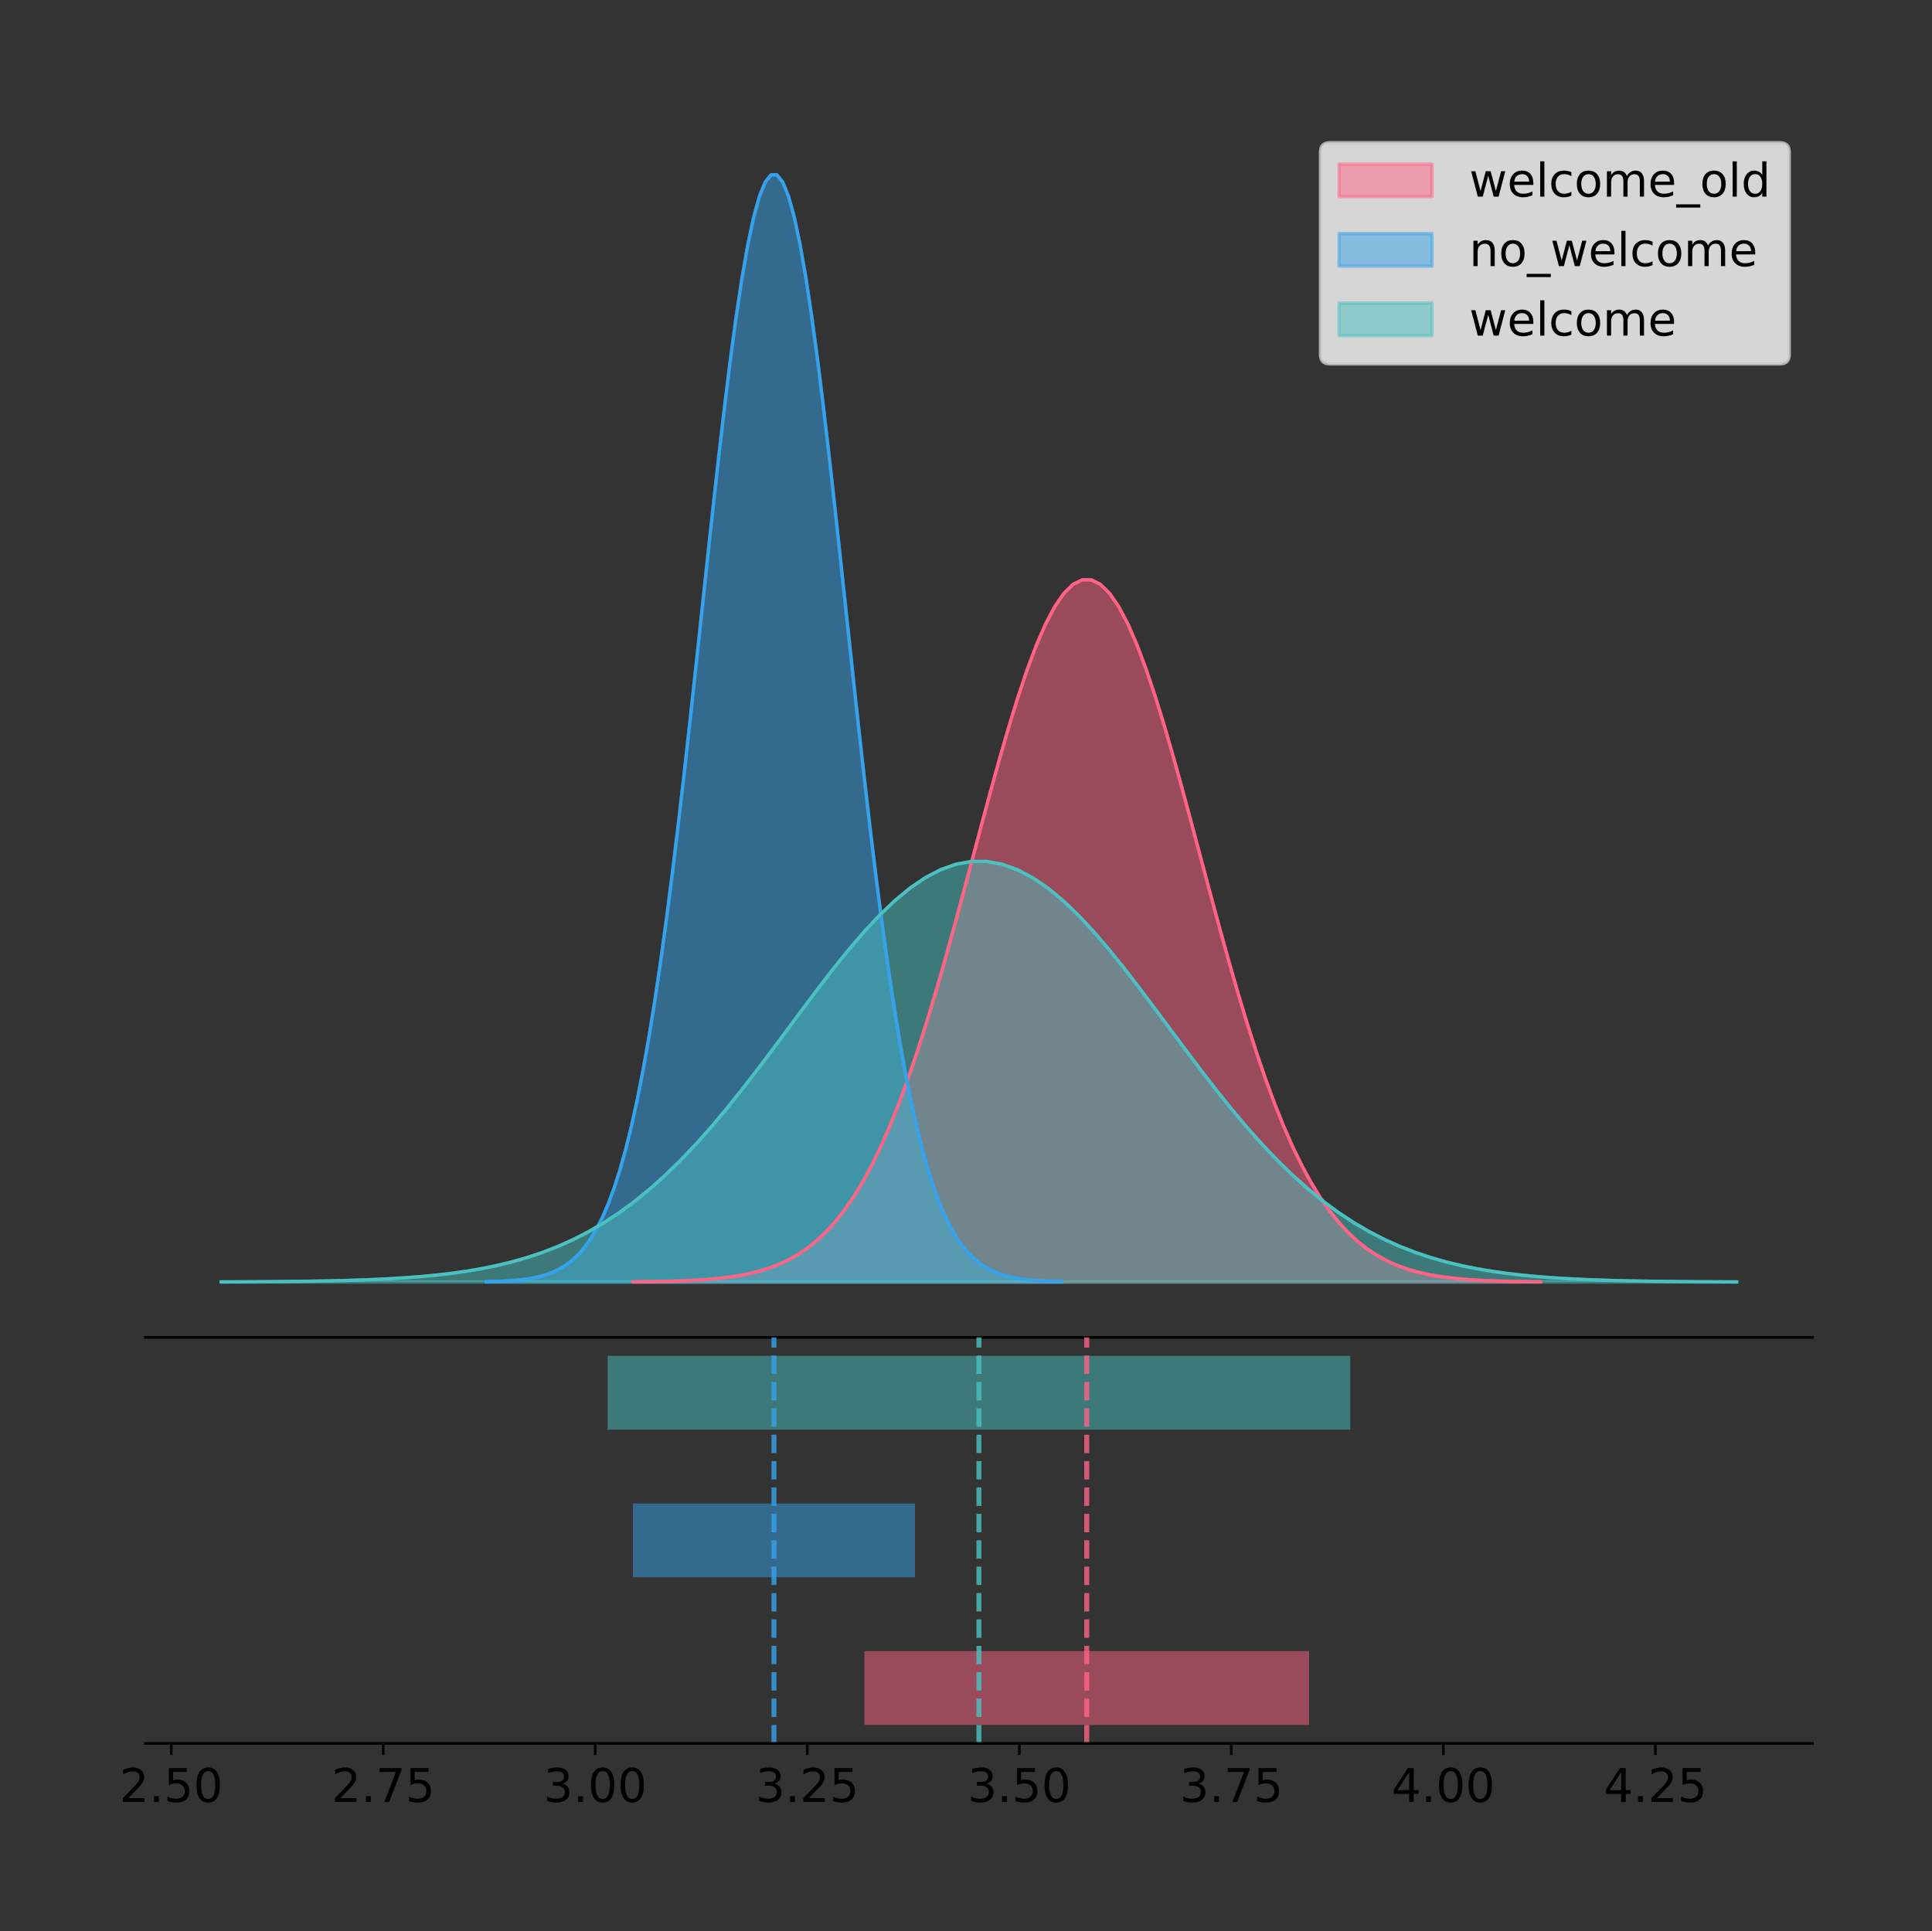 <?xml version="1.0" encoding="utf-8" standalone="no"?>
<!DOCTYPE svg PUBLIC "-//W3C//DTD SVG 1.1//EN"
  "http://www.w3.org/Graphics/SVG/1.1/DTD/svg11.dtd">
<!-- Created with matplotlib (https://matplotlib.org/) -->
<svg height="581.789pt" version="1.1" viewBox="0 0 581.998 581.789" width="581.998pt" xmlns="http://www.w3.org/2000/svg" xmlns:xlink="http://www.w3.org/1999/xlink">
 <rect x="0" y="0" width="581.998" height="581.789" fill="#333333" stroke="none"/>
 <defs>
  <style type="text/css">
*{stroke-linecap:butt;stroke-linejoin:round;}
  </style>
 </defs>
 <g id="figure_1">
  <g id="patch_1">
   <path d="M 0 581.789 
L 581.998 581.789 
L 581.998 0 
L 0 0 
z
" style="fill:none;"/>
  </g>
  <g id="axes_1">
   <g id="patch_2">
    <path d="M 43.798 402.93 
L 545.998 402.93 
L 545.998 36 
L 43.798 36 
z
" style="fill:none;"/>
   </g>
   <g id="PolyCollection_1">
    <defs>
     <path d="M 190.649 -195.538 
L 190.649 -195.609 
L 193.411 -195.636 
L 196.173 -195.672 
L 198.935 -195.72 
L 201.697 -195.784 
L 204.459 -195.868 
L 207.221 -195.977 
L 209.983 -196.12 
L 212.745 -196.303 
L 215.507 -196.538 
L 218.269 -196.836 
L 221.031 -197.213 
L 223.793 -197.685 
L 226.555 -198.271 
L 229.317 -198.996 
L 232.079 -199.884 
L 234.841 -200.964 
L 237.603 -202.269 
L 240.365 -203.833 
L 243.127 -205.694 
L 245.889 -207.892 
L 248.651 -210.468 
L 251.413 -213.463 
L 254.175 -216.919 
L 256.937 -220.875 
L 259.699 -225.368 
L 262.461 -230.429 
L 265.223 -236.084 
L 267.985 -242.347 
L 270.747 -249.227 
L 273.509 -256.717 
L 276.271 -264.799 
L 279.033 -273.437 
L 281.795 -282.583 
L 284.557 -292.17 
L 287.319 -302.114 
L 290.081 -312.316 
L 292.843 -322.662 
L 295.605 -333.024 
L 298.367 -343.263 
L 301.129 -353.232 
L 303.891 -362.777 
L 306.653 -371.746 
L 309.415 -379.987 
L 312.177 -387.357 
L 314.939 -393.723 
L 317.701 -398.968 
L 320.463 -402.992 
L 323.225 -405.719 
L 325.987 -407.096 
L 328.749 -407.096 
L 331.511 -405.719 
L 334.273 -402.992 
L 337.035 -398.968 
L 339.797 -393.723 
L 342.559 -387.357 
L 345.321 -379.987 
L 348.083 -371.746 
L 350.845 -362.777 
L 353.607 -353.232 
L 356.369 -343.263 
L 359.131 -333.024 
L 361.893 -322.662 
L 364.655 -312.316 
L 367.417 -302.114 
L 370.179 -292.17 
L 372.941 -282.583 
L 375.703 -273.437 
L 378.465 -264.799 
L 381.227 -256.717 
L 383.989 -249.227 
L 386.751 -242.347 
L 389.513 -236.084 
L 392.275 -230.429 
L 395.037 -225.368 
L 397.799 -220.875 
L 400.561 -216.919 
L 403.323 -213.463 
L 406.086 -210.468 
L 408.848 -207.892 
L 411.61 -205.694 
L 414.372 -203.833 
L 417.134 -202.269 
L 419.896 -200.964 
L 422.658 -199.884 
L 425.42 -198.996 
L 428.182 -198.271 
L 430.944 -197.685 
L 433.706 -197.213 
L 436.468 -196.836 
L 439.23 -196.538 
L 441.992 -196.303 
L 444.754 -196.12 
L 447.516 -195.977 
L 450.278 -195.868 
L 453.04 -195.784 
L 455.802 -195.72 
L 458.564 -195.672 
L 461.326 -195.636 
L 464.088 -195.609 
L 464.088 -195.538 
L 464.088 -195.538 
L 461.326 -195.538 
L 458.564 -195.538 
L 455.802 -195.538 
L 453.04 -195.538 
L 450.278 -195.538 
L 447.516 -195.538 
L 444.754 -195.538 
L 441.992 -195.538 
L 439.23 -195.538 
L 436.468 -195.538 
L 433.706 -195.538 
L 430.944 -195.538 
L 428.182 -195.538 
L 425.42 -195.538 
L 422.658 -195.538 
L 419.896 -195.538 
L 417.134 -195.538 
L 414.372 -195.538 
L 411.61 -195.538 
L 408.848 -195.538 
L 406.086 -195.538 
L 403.323 -195.538 
L 400.561 -195.538 
L 397.799 -195.538 
L 395.037 -195.538 
L 392.275 -195.538 
L 389.513 -195.538 
L 386.751 -195.538 
L 383.989 -195.538 
L 381.227 -195.538 
L 378.465 -195.538 
L 375.703 -195.538 
L 372.941 -195.538 
L 370.179 -195.538 
L 367.417 -195.538 
L 364.655 -195.538 
L 361.893 -195.538 
L 359.131 -195.538 
L 356.369 -195.538 
L 353.607 -195.538 
L 350.845 -195.538 
L 348.083 -195.538 
L 345.321 -195.538 
L 342.559 -195.538 
L 339.797 -195.538 
L 337.035 -195.538 
L 334.273 -195.538 
L 331.511 -195.538 
L 328.749 -195.538 
L 325.987 -195.538 
L 323.225 -195.538 
L 320.463 -195.538 
L 317.701 -195.538 
L 314.939 -195.538 
L 312.177 -195.538 
L 309.415 -195.538 
L 306.653 -195.538 
L 303.891 -195.538 
L 301.129 -195.538 
L 298.367 -195.538 
L 295.605 -195.538 
L 292.843 -195.538 
L 290.081 -195.538 
L 287.319 -195.538 
L 284.557 -195.538 
L 281.795 -195.538 
L 279.033 -195.538 
L 276.271 -195.538 
L 273.509 -195.538 
L 270.747 -195.538 
L 267.985 -195.538 
L 265.223 -195.538 
L 262.461 -195.538 
L 259.699 -195.538 
L 256.937 -195.538 
L 254.175 -195.538 
L 251.413 -195.538 
L 248.651 -195.538 
L 245.889 -195.538 
L 243.127 -195.538 
L 240.365 -195.538 
L 237.603 -195.538 
L 234.841 -195.538 
L 232.079 -195.538 
L 229.317 -195.538 
L 226.555 -195.538 
L 223.793 -195.538 
L 221.031 -195.538 
L 218.269 -195.538 
L 215.507 -195.538 
L 212.745 -195.538 
L 209.983 -195.538 
L 207.221 -195.538 
L 204.459 -195.538 
L 201.697 -195.538 
L 198.935 -195.538 
L 196.173 -195.538 
L 193.411 -195.538 
L 190.649 -195.538 
z
" id="m4dc7ead2b6" style="stroke:#ff6384;stroke-opacity:0.5;"/>
    </defs>
    <g clip-path="url(#p41c299011e)">
     <use style="fill:#ff6384;fill-opacity:0.5;stroke:#ff6384;stroke-opacity:0.5;" x="0" xlink:href="#m4dc7ead2b6" y="581.789"/>
    </g>
   </g>
   <g id="PolyCollection_2">
    <defs>
     <path d="M 146.44 -195.538 
L 146.44 -195.65 
L 148.192 -195.692 
L 149.943 -195.749 
L 151.695 -195.825 
L 153.447 -195.925 
L 155.199 -196.058 
L 156.95 -196.23 
L 158.702 -196.455 
L 160.454 -196.744 
L 162.205 -197.115 
L 163.957 -197.585 
L 165.709 -198.179 
L 167.461 -198.923 
L 169.212 -199.848 
L 170.964 -200.99 
L 172.716 -202.39 
L 174.467 -204.093 
L 176.219 -206.151 
L 177.971 -208.617 
L 179.723 -211.552 
L 181.474 -215.017 
L 183.226 -219.078 
L 184.978 -223.801 
L 186.729 -229.25 
L 188.481 -235.488 
L 190.233 -242.572 
L 191.985 -250.552 
L 193.736 -259.468 
L 195.488 -269.344 
L 197.24 -280.192 
L 198.992 -292.002 
L 200.743 -304.744 
L 202.495 -318.365 
L 204.247 -332.786 
L 205.998 -347.901 
L 207.75 -363.58 
L 209.502 -379.667 
L 211.254 -395.98 
L 213.005 -412.318 
L 214.757 -428.462 
L 216.509 -444.18 
L 218.26 -459.23 
L 220.012 -473.372 
L 221.764 -486.366 
L 223.516 -497.987 
L 225.267 -508.025 
L 227.019 -516.294 
L 228.771 -522.64 
L 230.522 -526.94 
L 232.274 -529.111 
L 234.026 -529.111 
L 235.778 -526.94 
L 237.529 -522.64 
L 239.281 -516.294 
L 241.033 -508.025 
L 242.785 -497.987 
L 244.536 -486.366 
L 246.288 -473.372 
L 248.04 -459.23 
L 249.791 -444.18 
L 251.543 -428.462 
L 253.295 -412.318 
L 255.047 -395.98 
L 256.798 -379.667 
L 258.55 -363.58 
L 260.302 -347.901 
L 262.053 -332.786 
L 263.805 -318.365 
L 265.557 -304.744 
L 267.309 -292.002 
L 269.06 -280.192 
L 270.812 -269.344 
L 272.564 -259.468 
L 274.316 -250.552 
L 276.067 -242.572 
L 277.819 -235.488 
L 279.571 -229.25 
L 281.322 -223.801 
L 283.074 -219.078 
L 284.826 -215.017 
L 286.578 -211.552 
L 288.329 -208.617 
L 290.081 -206.151 
L 291.833 -204.093 
L 293.584 -202.39 
L 295.336 -200.99 
L 297.088 -199.848 
L 298.84 -198.923 
L 300.591 -198.179 
L 302.343 -197.585 
L 304.095 -197.115 
L 305.846 -196.744 
L 307.598 -196.455 
L 309.35 -196.23 
L 311.102 -196.058 
L 312.853 -195.925 
L 314.605 -195.825 
L 316.357 -195.749 
L 318.109 -195.692 
L 319.86 -195.65 
L 319.86 -195.538 
L 319.86 -195.538 
L 318.109 -195.538 
L 316.357 -195.538 
L 314.605 -195.538 
L 312.853 -195.538 
L 311.102 -195.538 
L 309.35 -195.538 
L 307.598 -195.538 
L 305.846 -195.538 
L 304.095 -195.538 
L 302.343 -195.538 
L 300.591 -195.538 
L 298.84 -195.538 
L 297.088 -195.538 
L 295.336 -195.538 
L 293.584 -195.538 
L 291.833 -195.538 
L 290.081 -195.538 
L 288.329 -195.538 
L 286.578 -195.538 
L 284.826 -195.538 
L 283.074 -195.538 
L 281.322 -195.538 
L 279.571 -195.538 
L 277.819 -195.538 
L 276.067 -195.538 
L 274.316 -195.538 
L 272.564 -195.538 
L 270.812 -195.538 
L 269.06 -195.538 
L 267.309 -195.538 
L 265.557 -195.538 
L 263.805 -195.538 
L 262.053 -195.538 
L 260.302 -195.538 
L 258.55 -195.538 
L 256.798 -195.538 
L 255.047 -195.538 
L 253.295 -195.538 
L 251.543 -195.538 
L 249.791 -195.538 
L 248.04 -195.538 
L 246.288 -195.538 
L 244.536 -195.538 
L 242.785 -195.538 
L 241.033 -195.538 
L 239.281 -195.538 
L 237.529 -195.538 
L 235.778 -195.538 
L 234.026 -195.538 
L 232.274 -195.538 
L 230.522 -195.538 
L 228.771 -195.538 
L 227.019 -195.538 
L 225.267 -195.538 
L 223.516 -195.538 
L 221.764 -195.538 
L 220.012 -195.538 
L 218.26 -195.538 
L 216.509 -195.538 
L 214.757 -195.538 
L 213.005 -195.538 
L 211.254 -195.538 
L 209.502 -195.538 
L 207.75 -195.538 
L 205.998 -195.538 
L 204.247 -195.538 
L 202.495 -195.538 
L 200.743 -195.538 
L 198.992 -195.538 
L 197.24 -195.538 
L 195.488 -195.538 
L 193.736 -195.538 
L 191.985 -195.538 
L 190.233 -195.538 
L 188.481 -195.538 
L 186.729 -195.538 
L 184.978 -195.538 
L 183.226 -195.538 
L 181.474 -195.538 
L 179.723 -195.538 
L 177.971 -195.538 
L 176.219 -195.538 
L 174.467 -195.538 
L 172.716 -195.538 
L 170.964 -195.538 
L 169.212 -195.538 
L 167.461 -195.538 
L 165.709 -195.538 
L 163.957 -195.538 
L 162.205 -195.538 
L 160.454 -195.538 
L 158.702 -195.538 
L 156.95 -195.538 
L 155.199 -195.538 
L 153.447 -195.538 
L 151.695 -195.538 
L 149.943 -195.538 
L 148.192 -195.538 
L 146.44 -195.538 
z
" id="mb6933af073" style="stroke:#36a2eb;stroke-opacity:0.5;"/>
    </defs>
    <g clip-path="url(#p41c299011e)">
     <use style="fill:#36a2eb;fill-opacity:0.5;stroke:#36a2eb;stroke-opacity:0.5;" x="0" xlink:href="#mb6933af073" y="581.789"/>
    </g>
   </g>
   <g id="PolyCollection_3">
    <defs>
     <path d="M 66.625 -195.538 
L 66.625 -195.581 
L 71.237 -195.597 
L 75.848 -195.618 
L 80.46 -195.647 
L 85.071 -195.685 
L 89.683 -195.735 
L 94.294 -195.801 
L 98.906 -195.886 
L 103.518 -195.996 
L 108.129 -196.137 
L 112.741 -196.316 
L 117.352 -196.541 
L 121.964 -196.824 
L 126.575 -197.175 
L 131.187 -197.609 
L 135.799 -198.141 
L 140.41 -198.788 
L 145.022 -199.569 
L 149.633 -200.506 
L 154.245 -201.621 
L 158.856 -202.937 
L 163.468 -204.48 
L 168.08 -206.274 
L 172.691 -208.344 
L 177.303 -210.713 
L 181.914 -213.404 
L 186.526 -216.435 
L 191.137 -219.822 
L 195.749 -223.574 
L 200.361 -227.694 
L 204.972 -232.18 
L 209.584 -237.02 
L 214.195 -242.194 
L 218.807 -247.672 
L 223.418 -253.414 
L 228.03 -259.369 
L 232.642 -265.48 
L 237.253 -271.677 
L 241.865 -277.883 
L 246.476 -284.015 
L 251.088 -289.985 
L 255.699 -295.702 
L 260.311 -301.074 
L 264.923 -306.01 
L 269.534 -310.424 
L 274.146 -314.237 
L 278.757 -317.378 
L 283.369 -319.789 
L 287.98 -321.422 
L 292.592 -322.247 
L 297.204 -322.247 
L 301.815 -321.422 
L 306.427 -319.789 
L 311.038 -317.378 
L 315.65 -314.237 
L 320.261 -310.424 
L 324.873 -306.01 
L 329.485 -301.074 
L 334.096 -295.702 
L 338.708 -289.985 
L 343.319 -284.015 
L 347.931 -277.883 
L 352.542 -271.677 
L 357.154 -265.48 
L 361.765 -259.369 
L 366.377 -253.414 
L 370.989 -247.672 
L 375.6 -242.194 
L 380.212 -237.02 
L 384.823 -232.18 
L 389.435 -227.694 
L 394.046 -223.574 
L 398.658 -219.822 
L 403.27 -216.435 
L 407.881 -213.404 
L 412.493 -210.713 
L 417.104 -208.344 
L 421.716 -206.274 
L 426.327 -204.48 
L 430.939 -202.937 
L 435.551 -201.621 
L 440.162 -200.506 
L 444.774 -199.569 
L 449.385 -198.788 
L 453.997 -198.141 
L 458.608 -197.609 
L 463.22 -197.175 
L 467.832 -196.824 
L 472.443 -196.541 
L 477.055 -196.316 
L 481.666 -196.137 
L 486.278 -195.996 
L 490.889 -195.886 
L 495.501 -195.801 
L 500.113 -195.735 
L 504.724 -195.685 
L 509.336 -195.647 
L 513.947 -195.618 
L 518.559 -195.597 
L 523.17 -195.581 
L 523.17 -195.538 
L 523.17 -195.538 
L 518.559 -195.538 
L 513.947 -195.538 
L 509.336 -195.538 
L 504.724 -195.538 
L 500.113 -195.538 
L 495.501 -195.538 
L 490.889 -195.538 
L 486.278 -195.538 
L 481.666 -195.538 
L 477.055 -195.538 
L 472.443 -195.538 
L 467.832 -195.538 
L 463.22 -195.538 
L 458.608 -195.538 
L 453.997 -195.538 
L 449.385 -195.538 
L 444.774 -195.538 
L 440.162 -195.538 
L 435.551 -195.538 
L 430.939 -195.538 
L 426.327 -195.538 
L 421.716 -195.538 
L 417.104 -195.538 
L 412.493 -195.538 
L 407.881 -195.538 
L 403.27 -195.538 
L 398.658 -195.538 
L 394.046 -195.538 
L 389.435 -195.538 
L 384.823 -195.538 
L 380.212 -195.538 
L 375.6 -195.538 
L 370.989 -195.538 
L 366.377 -195.538 
L 361.765 -195.538 
L 357.154 -195.538 
L 352.542 -195.538 
L 347.931 -195.538 
L 343.319 -195.538 
L 338.708 -195.538 
L 334.096 -195.538 
L 329.485 -195.538 
L 324.873 -195.538 
L 320.261 -195.538 
L 315.65 -195.538 
L 311.038 -195.538 
L 306.427 -195.538 
L 301.815 -195.538 
L 297.204 -195.538 
L 292.592 -195.538 
L 287.98 -195.538 
L 283.369 -195.538 
L 278.757 -195.538 
L 274.146 -195.538 
L 269.534 -195.538 
L 264.923 -195.538 
L 260.311 -195.538 
L 255.699 -195.538 
L 251.088 -195.538 
L 246.476 -195.538 
L 241.865 -195.538 
L 237.253 -195.538 
L 232.642 -195.538 
L 228.03 -195.538 
L 223.418 -195.538 
L 218.807 -195.538 
L 214.195 -195.538 
L 209.584 -195.538 
L 204.972 -195.538 
L 200.361 -195.538 
L 195.749 -195.538 
L 191.137 -195.538 
L 186.526 -195.538 
L 181.914 -195.538 
L 177.303 -195.538 
L 172.691 -195.538 
L 168.08 -195.538 
L 163.468 -195.538 
L 158.856 -195.538 
L 154.245 -195.538 
L 149.633 -195.538 
L 145.022 -195.538 
L 140.41 -195.538 
L 135.799 -195.538 
L 131.187 -195.538 
L 126.575 -195.538 
L 121.964 -195.538 
L 117.352 -195.538 
L 112.741 -195.538 
L 108.129 -195.538 
L 103.518 -195.538 
L 98.906 -195.538 
L 94.294 -195.538 
L 89.683 -195.538 
L 85.071 -195.538 
L 80.46 -195.538 
L 75.848 -195.538 
L 71.237 -195.538 
L 66.625 -195.538 
z
" id="medd225f6c9" style="stroke:#4bc0c0;stroke-opacity:0.5;"/>
    </defs>
    <g clip-path="url(#p41c299011e)">
     <use style="fill:#4bc0c0;fill-opacity:0.5;stroke:#4bc0c0;stroke-opacity:0.5;" x="0" xlink:href="#medd225f6c9" y="581.789"/>
    </g>
   </g>
   <g id="line2d_1">
    <path clip-path="url(#p41c299011e)" d="M 190.649 386.18 
L 193.411 386.154 
L 196.173 386.118 
L 198.935 386.069 
L 201.697 386.006 
L 204.459 385.922 
L 207.221 385.812 
L 209.983 385.67 
L 212.745 385.486 
L 215.507 385.251 
L 218.269 384.953 
L 221.031 384.576 
L 223.793 384.105 
L 226.555 383.518 
L 229.317 382.794 
L 232.079 381.906 
L 234.841 380.825 
L 237.603 379.521 
L 240.365 377.956 
L 243.127 376.095 
L 245.889 373.897 
L 248.651 371.322 
L 251.413 368.327 
L 254.175 364.871 
L 256.937 360.914 
L 259.699 356.421 
L 262.461 351.36 
L 265.223 345.706 
L 267.985 339.442 
L 270.747 332.562 
L 273.509 325.072 
L 276.271 316.99 
L 279.033 308.352 
L 281.795 299.206 
L 284.557 289.62 
L 287.319 279.676 
L 290.081 269.473 
L 292.843 259.127 
L 295.605 248.765 
L 298.367 238.526 
L 301.129 228.558 
L 303.891 219.013 
L 306.653 210.044 
L 309.415 201.803 
L 312.177 194.432 
L 314.939 188.066 
L 317.701 182.821 
L 320.463 178.797 
L 323.225 176.07 
L 325.987 174.693 
L 328.749 174.693 
L 331.511 176.07 
L 334.273 178.797 
L 337.035 182.821 
L 339.797 188.066 
L 342.559 194.432 
L 345.321 201.803 
L 348.083 210.044 
L 350.845 219.013 
L 353.607 228.558 
L 356.369 238.526 
L 359.131 248.765 
L 361.893 259.127 
L 364.655 269.473 
L 367.417 279.676 
L 370.179 289.62 
L 372.941 299.206 
L 375.703 308.352 
L 378.465 316.99 
L 381.227 325.072 
L 383.989 332.562 
L 386.751 339.442 
L 389.513 345.706 
L 392.275 351.36 
L 395.037 356.421 
L 397.799 360.914 
L 400.561 364.871 
L 403.323 368.327 
L 406.086 371.322 
L 408.848 373.897 
L 411.61 376.095 
L 414.372 377.956 
L 417.134 379.521 
L 419.896 380.825 
L 422.658 381.906 
L 425.42 382.794 
L 428.182 383.518 
L 430.944 384.105 
L 433.706 384.576 
L 436.468 384.953 
L 439.23 385.251 
L 441.992 385.486 
L 444.754 385.67 
L 447.516 385.812 
L 450.278 385.922 
L 453.04 386.006 
L 455.802 386.069 
L 458.564 386.118 
L 461.326 386.154 
L 464.088 386.18 
" style="fill:none;stroke:#ff6384;stroke-linecap:square;"/>
   </g>
   <g id="line2d_2">
    <path clip-path="url(#p41c299011e)" d="M 146.44 386.139 
L 148.192 386.097 
L 149.943 386.04 
L 151.695 385.965 
L 153.447 385.864 
L 155.199 385.732 
L 156.95 385.559 
L 158.702 385.334 
L 160.454 385.045 
L 162.205 384.675 
L 163.957 384.204 
L 165.709 383.61 
L 167.461 382.867 
L 169.212 381.941 
L 170.964 380.799 
L 172.716 379.399 
L 174.467 377.696 
L 176.219 375.639 
L 177.971 373.172 
L 179.723 370.238 
L 181.474 366.772 
L 183.226 362.711 
L 184.978 357.989 
L 186.729 352.539 
L 188.481 346.301 
L 190.233 339.217 
L 191.985 331.237 
L 193.736 322.322 
L 195.488 312.445 
L 197.24 301.597 
L 198.992 289.787 
L 200.743 277.045 
L 202.495 263.424 
L 204.247 249.004 
L 205.998 233.888 
L 207.75 218.209 
L 209.502 202.123 
L 211.254 185.809 
L 213.005 169.471 
L 214.757 153.327 
L 216.509 137.61 
L 218.26 122.559 
L 220.012 108.418 
L 221.764 95.423 
L 223.516 83.803 
L 225.267 73.765 
L 227.019 65.495 
L 228.771 59.15 
L 230.522 54.85 
L 232.274 52.679 
L 234.026 52.679 
L 235.778 54.85 
L 237.529 59.15 
L 239.281 65.495 
L 241.033 73.765 
L 242.785 83.803 
L 244.536 95.423 
L 246.288 108.418 
L 248.04 122.559 
L 249.791 137.61 
L 251.543 153.327 
L 253.295 169.471 
L 255.047 185.809 
L 256.798 202.123 
L 258.55 218.209 
L 260.302 233.888 
L 262.053 249.004 
L 263.805 263.424 
L 265.557 277.045 
L 267.309 289.787 
L 269.06 301.597 
L 270.812 312.445 
L 272.564 322.322 
L 274.316 331.237 
L 276.067 339.217 
L 277.819 346.301 
L 279.571 352.539 
L 281.322 357.989 
L 283.074 362.711 
L 284.826 366.772 
L 286.578 370.238 
L 288.329 373.172 
L 290.081 375.639 
L 291.833 377.696 
L 293.584 379.399 
L 295.336 380.799 
L 297.088 381.941 
L 298.84 382.867 
L 300.591 383.61 
L 302.343 384.204 
L 304.095 384.675 
L 305.846 385.045 
L 307.598 385.334 
L 309.35 385.559 
L 311.102 385.732 
L 312.853 385.864 
L 314.605 385.965 
L 316.357 386.04 
L 318.109 386.097 
L 319.86 386.139 
" style="fill:none;stroke:#36a2eb;stroke-linecap:square;"/>
   </g>
   <g id="line2d_3">
    <path clip-path="url(#p41c299011e)" d="M 66.625 386.209 
L 71.237 386.193 
L 75.848 386.171 
L 80.46 386.142 
L 85.071 386.104 
L 89.683 386.054 
L 94.294 385.988 
L 98.906 385.903 
L 103.518 385.793 
L 108.129 385.652 
L 112.741 385.474 
L 117.352 385.248 
L 121.964 384.966 
L 126.575 384.614 
L 131.187 384.18 
L 135.799 383.649 
L 140.41 383.002 
L 145.022 382.22 
L 149.633 381.283 
L 154.245 380.169 
L 158.856 378.852 
L 163.468 377.31 
L 168.08 375.516 
L 172.691 373.446 
L 177.303 371.076 
L 181.914 368.385 
L 186.526 365.354 
L 191.137 361.967 
L 195.749 358.216 
L 200.361 354.095 
L 204.972 349.609 
L 209.584 344.769 
L 214.195 339.595 
L 218.807 334.117 
L 223.418 328.376 
L 228.03 322.42 
L 232.642 316.309 
L 237.253 310.113 
L 241.865 303.907 
L 246.476 297.774 
L 251.088 291.804 
L 255.699 286.087 
L 260.311 280.715 
L 264.923 275.779 
L 269.534 271.365 
L 274.146 267.552 
L 278.757 264.411 
L 283.369 262.001 
L 287.98 260.367 
L 292.592 259.543 
L 297.204 259.543 
L 301.815 260.367 
L 306.427 262.001 
L 311.038 264.411 
L 315.65 267.552 
L 320.261 271.365 
L 324.873 275.779 
L 329.485 280.715 
L 334.096 286.087 
L 338.708 291.804 
L 343.319 297.774 
L 347.931 303.907 
L 352.542 310.113 
L 357.154 316.309 
L 361.765 322.42 
L 366.377 328.376 
L 370.989 334.117 
L 375.6 339.595 
L 380.212 344.769 
L 384.823 349.609 
L 389.435 354.095 
L 394.046 358.216 
L 398.658 361.967 
L 403.27 365.354 
L 407.881 368.385 
L 412.493 371.076 
L 417.104 373.446 
L 421.716 375.516 
L 426.327 377.31 
L 430.939 378.852 
L 435.551 380.169 
L 440.162 381.283 
L 444.774 382.22 
L 449.385 383.002 
L 453.997 383.649 
L 458.608 384.18 
L 463.22 384.614 
L 467.832 384.966 
L 472.443 385.248 
L 477.055 385.474 
L 481.666 385.652 
L 486.278 385.793 
L 490.889 385.903 
L 495.501 385.988 
L 500.113 386.054 
L 504.724 386.104 
L 509.336 386.142 
L 513.947 386.171 
L 518.559 386.193 
L 523.17 386.209 
" style="fill:none;stroke:#4bc0c0;stroke-linecap:square;"/>
   </g>
   <g id="patch_3">
    <path d="M 43.798 402.93 
L 545.998 402.93 
" style="fill:none;stroke:#000000;stroke-linecap:square;stroke-linejoin:miter;stroke-width:0.8;"/>
   </g>
   <g id="legend_1">
    <g id="patch_4">
     <path d="M 400.586 109.627 
L 536.198 109.627 
Q 538.998 109.627 538.998 106.827 
L 538.998 45.8 
Q 538.998 43 536.198 43 
L 400.586 43 
Q 397.786 43 397.786 45.8 
L 397.786 106.827 
Q 397.786 109.627 400.586 109.627 
z
" style="fill:#ffffff;opacity:0.8;stroke:#cccccc;stroke-linejoin:miter;"/>
    </g>
    <g id="patch_5">
     <path d="M 403.386 59.238 
L 431.386 59.238 
L 431.386 49.438 
L 403.386 49.438 
z
" style="fill:#ff6384;opacity:0.5;stroke:#ff6384;stroke-linejoin:miter;"/>
    </g>
    <g id="text_1">
     <!-- welcome_old -->
     <defs>
      <path d="M 4.203 54.688 
L 13.188 54.688 
L 24.422 12.016 
L 35.594 54.688 
L 46.188 54.688 
L 57.422 12.016 
L 68.609 54.688 
L 77.594 54.688 
L 63.281 0 
L 52.688 0 
L 40.922 44.828 
L 29.109 0 
L 18.5 0 
z
" id="DejaVuSans-119"/>
      <path d="M 56.203 29.594 
L 56.203 25.203 
L 14.891 25.203 
Q 15.484 15.922 20.484 11.062 
Q 25.484 6.203 34.422 6.203 
Q 39.594 6.203 44.453 7.469 
Q 49.312 8.734 54.109 11.281 
L 54.109 2.781 
Q 49.266 0.734 44.188 -0.344 
Q 39.109 -1.422 33.891 -1.422 
Q 20.797 -1.422 13.156 6.188 
Q 5.516 13.812 5.516 26.812 
Q 5.516 40.234 12.766 48.109 
Q 20.016 56 32.328 56 
Q 43.359 56 49.781 48.891 
Q 56.203 41.797 56.203 29.594 
z
M 47.219 32.234 
Q 47.125 39.594 43.094 43.984 
Q 39.062 48.391 32.422 48.391 
Q 24.906 48.391 20.391 44.141 
Q 15.875 39.891 15.188 32.172 
z
" id="DejaVuSans-101"/>
      <path d="M 9.422 75.984 
L 18.406 75.984 
L 18.406 0 
L 9.422 0 
z
" id="DejaVuSans-108"/>
      <path d="M 48.781 52.594 
L 48.781 44.188 
Q 44.969 46.297 41.141 47.344 
Q 37.312 48.391 33.406 48.391 
Q 24.656 48.391 19.812 42.844 
Q 14.984 37.312 14.984 27.297 
Q 14.984 17.281 19.812 11.734 
Q 24.656 6.203 33.406 6.203 
Q 37.312 6.203 41.141 7.25 
Q 44.969 8.297 48.781 10.406 
L 48.781 2.094 
Q 45.016 0.344 40.984 -0.531 
Q 36.969 -1.422 32.422 -1.422 
Q 20.062 -1.422 12.781 6.344 
Q 5.516 14.109 5.516 27.297 
Q 5.516 40.672 12.859 48.328 
Q 20.219 56 33.016 56 
Q 37.156 56 41.109 55.141 
Q 45.062 54.297 48.781 52.594 
z
" id="DejaVuSans-99"/>
      <path d="M 30.609 48.391 
Q 23.391 48.391 19.188 42.75 
Q 14.984 37.109 14.984 27.297 
Q 14.984 17.484 19.156 11.844 
Q 23.344 6.203 30.609 6.203 
Q 37.797 6.203 41.984 11.859 
Q 46.188 17.531 46.188 27.297 
Q 46.188 37.016 41.984 42.703 
Q 37.797 48.391 30.609 48.391 
z
M 30.609 56 
Q 42.328 56 49.016 48.375 
Q 55.719 40.766 55.719 27.297 
Q 55.719 13.875 49.016 6.219 
Q 42.328 -1.422 30.609 -1.422 
Q 18.844 -1.422 12.172 6.219 
Q 5.516 13.875 5.516 27.297 
Q 5.516 40.766 12.172 48.375 
Q 18.844 56 30.609 56 
z
" id="DejaVuSans-111"/>
      <path d="M 52 44.188 
Q 55.375 50.25 60.062 53.125 
Q 64.75 56 71.094 56 
Q 79.641 56 84.281 50.016 
Q 88.922 44.047 88.922 33.016 
L 88.922 0 
L 79.891 0 
L 79.891 32.719 
Q 79.891 40.578 77.094 44.375 
Q 74.312 48.188 68.609 48.188 
Q 61.625 48.188 57.562 43.547 
Q 53.516 38.922 53.516 30.906 
L 53.516 0 
L 44.484 0 
L 44.484 32.719 
Q 44.484 40.625 41.703 44.406 
Q 38.922 48.188 33.109 48.188 
Q 26.219 48.188 22.156 43.531 
Q 18.109 38.875 18.109 30.906 
L 18.109 0 
L 9.078 0 
L 9.078 54.688 
L 18.109 54.688 
L 18.109 46.188 
Q 21.188 51.219 25.484 53.609 
Q 29.781 56 35.688 56 
Q 41.656 56 45.828 52.969 
Q 50 49.953 52 44.188 
z
" id="DejaVuSans-109"/>
      <path d="M 50.984 -16.609 
L 50.984 -23.578 
L -0.984 -23.578 
L -0.984 -16.609 
z
" id="DejaVuSans-95"/>
      <path d="M 45.406 46.391 
L 45.406 75.984 
L 54.391 75.984 
L 54.391 0 
L 45.406 0 
L 45.406 8.203 
Q 42.578 3.328 38.25 0.953 
Q 33.938 -1.422 27.875 -1.422 
Q 17.969 -1.422 11.734 6.484 
Q 5.516 14.406 5.516 27.297 
Q 5.516 40.188 11.734 48.094 
Q 17.969 56 27.875 56 
Q 33.938 56 38.25 53.625 
Q 42.578 51.266 45.406 46.391 
z
M 14.797 27.297 
Q 14.797 17.391 18.875 11.75 
Q 22.953 6.109 30.078 6.109 
Q 37.203 6.109 41.297 11.75 
Q 45.406 17.391 45.406 27.297 
Q 45.406 37.203 41.297 42.844 
Q 37.203 48.484 30.078 48.484 
Q 22.953 48.484 18.875 42.844 
Q 14.797 37.203 14.797 27.297 
z
" id="DejaVuSans-100"/>
     </defs>
     <g transform="translate(442.586 59.238)scale(0.14 -0.14)">
      <use xlink:href="#DejaVuSans-119"/>
      <use x="81.787" xlink:href="#DejaVuSans-101"/>
      <use x="143.311" xlink:href="#DejaVuSans-108"/>
      <use x="171.094" xlink:href="#DejaVuSans-99"/>
      <use x="226.074" xlink:href="#DejaVuSans-111"/>
      <use x="287.256" xlink:href="#DejaVuSans-109"/>
      <use x="384.668" xlink:href="#DejaVuSans-101"/>
      <use x="446.191" xlink:href="#DejaVuSans-95"/>
      <use x="496.191" xlink:href="#DejaVuSans-111"/>
      <use x="557.373" xlink:href="#DejaVuSans-108"/>
      <use x="585.156" xlink:href="#DejaVuSans-100"/>
     </g>
    </g>
    <g id="patch_6">
     <path d="M 403.386 80.177 
L 431.386 80.177 
L 431.386 70.377 
L 403.386 70.377 
z
" style="fill:#36a2eb;opacity:0.5;stroke:#36a2eb;stroke-linejoin:miter;"/>
    </g>
    <g id="text_2">
     <!-- no_welcome -->
     <defs>
      <path d="M 54.891 33.016 
L 54.891 0 
L 45.906 0 
L 45.906 32.719 
Q 45.906 40.484 42.875 44.328 
Q 39.844 48.188 33.797 48.188 
Q 26.516 48.188 22.312 43.547 
Q 18.109 38.922 18.109 30.906 
L 18.109 0 
L 9.078 0 
L 9.078 54.688 
L 18.109 54.688 
L 18.109 46.188 
Q 21.344 51.125 25.703 53.562 
Q 30.078 56 35.797 56 
Q 45.219 56 50.047 50.172 
Q 54.891 44.344 54.891 33.016 
z
" id="DejaVuSans-110"/>
     </defs>
     <g transform="translate(442.586 80.177)scale(0.14 -0.14)">
      <use xlink:href="#DejaVuSans-110"/>
      <use x="63.379" xlink:href="#DejaVuSans-111"/>
      <use x="124.561" xlink:href="#DejaVuSans-95"/>
      <use x="174.561" xlink:href="#DejaVuSans-119"/>
      <use x="256.348" xlink:href="#DejaVuSans-101"/>
      <use x="317.871" xlink:href="#DejaVuSans-108"/>
      <use x="345.654" xlink:href="#DejaVuSans-99"/>
      <use x="400.635" xlink:href="#DejaVuSans-111"/>
      <use x="461.816" xlink:href="#DejaVuSans-109"/>
      <use x="559.229" xlink:href="#DejaVuSans-101"/>
     </g>
    </g>
    <g id="patch_7">
     <path d="M 403.386 101.115 
L 431.386 101.115 
L 431.386 91.315 
L 403.386 91.315 
z
" style="fill:#4bc0c0;opacity:0.5;stroke:#4bc0c0;stroke-linejoin:miter;"/>
    </g>
    <g id="text_3">
     <!-- welcome -->
     <g transform="translate(442.586 101.115)scale(0.14 -0.14)">
      <use xlink:href="#DejaVuSans-119"/>
      <use x="81.787" xlink:href="#DejaVuSans-101"/>
      <use x="143.311" xlink:href="#DejaVuSans-108"/>
      <use x="171.094" xlink:href="#DejaVuSans-99"/>
      <use x="226.074" xlink:href="#DejaVuSans-111"/>
      <use x="287.256" xlink:href="#DejaVuSans-109"/>
      <use x="384.668" xlink:href="#DejaVuSans-101"/>
     </g>
    </g>
   </g>
  </g>
  <g id="axes_2">
   <g id="patch_8">
    <path d="M 43.798 525.24 
L 545.998 525.24 
L 545.998 402.93 
L 43.798 402.93 
z
" style="fill:none;"/>
   </g>
   <g id="patch_9">
    <path clip-path="url(#p91cf472aaa)" d="M 260.376 519.68 
L 394.361 519.68 
L 394.361 497.442 
L 260.376 497.442 
z
" style="fill:#ff6384;opacity:0.5;"/>
   </g>
   <g id="patch_10">
    <path clip-path="url(#p91cf472aaa)" d="M 190.662 475.204 
L 275.638 475.204 
L 275.638 452.966 
L 190.662 452.966 
z
" style="fill:#36a2eb;opacity:0.5;"/>
   </g>
   <g id="patch_11">
    <path clip-path="url(#p91cf472aaa)" d="M 183.044 430.728 
L 406.751 430.728 
L 406.751 408.49 
L 183.044 408.49 
z
" style="fill:#4bc0c0;opacity:0.5;"/>
   </g>
   <g id="matplotlib.axis_1">
    <g id="xtick_1">
     <g id="line2d_4">
      <defs>
       <path d="M 0 0 
L 0 3.5 
" id="m55b8da4936" style="stroke:#000000;stroke-width:0.8;"/>
      </defs>
      <g>
       <use style="stroke:#000000;stroke-width:0.8;" x="51.586" xlink:href="#m55b8da4936" y="525.24"/>
      </g>
     </g>
     <g id="text_4">
      <!-- 2.50 -->
      <defs>
       <path d="M 19.188 8.297 
L 53.609 8.297 
L 53.609 0 
L 7.328 0 
L 7.328 8.297 
Q 12.938 14.109 22.625 23.891 
Q 32.328 33.688 34.812 36.531 
Q 39.547 41.844 41.422 45.531 
Q 43.312 49.219 43.312 52.781 
Q 43.312 58.594 39.234 62.25 
Q 35.156 65.922 28.609 65.922 
Q 23.969 65.922 18.812 64.312 
Q 13.672 62.703 7.812 59.422 
L 7.812 69.391 
Q 13.766 71.781 18.938 73 
Q 24.125 74.219 28.422 74.219 
Q 39.75 74.219 46.484 68.547 
Q 53.219 62.891 53.219 53.422 
Q 53.219 48.922 51.531 44.891 
Q 49.859 40.875 45.406 35.406 
Q 44.188 33.984 37.641 27.219 
Q 31.109 20.453 19.188 8.297 
z
" id="DejaVuSans-50"/>
       <path d="M 10.688 12.406 
L 21 12.406 
L 21 0 
L 10.688 0 
z
" id="DejaVuSans-46"/>
       <path d="M 10.797 72.906 
L 49.516 72.906 
L 49.516 64.594 
L 19.828 64.594 
L 19.828 46.734 
Q 21.969 47.469 24.109 47.828 
Q 26.266 48.188 28.422 48.188 
Q 40.625 48.188 47.75 41.5 
Q 54.891 34.812 54.891 23.391 
Q 54.891 11.625 47.562 5.094 
Q 40.234 -1.422 26.906 -1.422 
Q 22.312 -1.422 17.547 -0.641 
Q 12.797 0.141 7.719 1.703 
L 7.719 11.625 
Q 12.109 9.234 16.797 8.062 
Q 21.484 6.891 26.703 6.891 
Q 35.156 6.891 40.078 11.328 
Q 45.016 15.766 45.016 23.391 
Q 45.016 31 40.078 35.438 
Q 35.156 39.891 26.703 39.891 
Q 22.75 39.891 18.812 39.016 
Q 14.891 38.141 10.797 36.281 
z
" id="DejaVuSans-53"/>
       <path d="M 31.781 66.406 
Q 24.172 66.406 20.328 58.906 
Q 16.5 51.422 16.5 36.375 
Q 16.5 21.391 20.328 13.891 
Q 24.172 6.391 31.781 6.391 
Q 39.453 6.391 43.281 13.891 
Q 47.125 21.391 47.125 36.375 
Q 47.125 51.422 43.281 58.906 
Q 39.453 66.406 31.781 66.406 
z
M 31.781 74.219 
Q 44.047 74.219 50.516 64.516 
Q 56.984 54.828 56.984 36.375 
Q 56.984 17.969 50.516 8.266 
Q 44.047 -1.422 31.781 -1.422 
Q 19.531 -1.422 13.062 8.266 
Q 6.594 17.969 6.594 36.375 
Q 6.594 54.828 13.062 64.516 
Q 19.531 74.219 31.781 74.219 
z
" id="DejaVuSans-48"/>
      </defs>
      <g transform="translate(36 542.878)scale(0.14 -0.14)">
       <use xlink:href="#DejaVuSans-50"/>
       <use x="63.623" xlink:href="#DejaVuSans-46"/>
       <use x="95.41" xlink:href="#DejaVuSans-53"/>
       <use x="159.033" xlink:href="#DejaVuSans-48"/>
      </g>
     </g>
    </g>
    <g id="xtick_2">
     <g id="line2d_5">
      <g>
       <use style="stroke:#000000;stroke-width:0.8;" x="115.454" xlink:href="#m55b8da4936" y="525.24"/>
      </g>
     </g>
     <g id="text_5">
      <!-- 2.75 -->
      <defs>
       <path d="M 8.203 72.906 
L 55.078 72.906 
L 55.078 68.703 
L 28.609 0 
L 18.312 0 
L 43.219 64.594 
L 8.203 64.594 
z
" id="DejaVuSans-55"/>
      </defs>
      <g transform="translate(99.868 542.878)scale(0.14 -0.14)">
       <use xlink:href="#DejaVuSans-50"/>
       <use x="63.623" xlink:href="#DejaVuSans-46"/>
       <use x="95.41" xlink:href="#DejaVuSans-55"/>
       <use x="159.033" xlink:href="#DejaVuSans-53"/>
      </g>
     </g>
    </g>
    <g id="xtick_3">
     <g id="line2d_6">
      <g>
       <use style="stroke:#000000;stroke-width:0.8;" x="179.322" xlink:href="#m55b8da4936" y="525.24"/>
      </g>
     </g>
     <g id="text_6">
      <!-- 3.00 -->
      <defs>
       <path d="M 40.578 39.312 
Q 47.656 37.797 51.625 33 
Q 55.609 28.219 55.609 21.188 
Q 55.609 10.406 48.188 4.484 
Q 40.766 -1.422 27.094 -1.422 
Q 22.516 -1.422 17.656 -0.516 
Q 12.797 0.391 7.625 2.203 
L 7.625 11.719 
Q 11.719 9.328 16.594 8.109 
Q 21.484 6.891 26.812 6.891 
Q 36.078 6.891 40.938 10.547 
Q 45.797 14.203 45.797 21.188 
Q 45.797 27.641 41.281 31.266 
Q 36.766 34.906 28.719 34.906 
L 20.219 34.906 
L 20.219 43.016 
L 29.109 43.016 
Q 36.375 43.016 40.234 45.922 
Q 44.094 48.828 44.094 54.297 
Q 44.094 59.906 40.109 62.906 
Q 36.141 65.922 28.719 65.922 
Q 24.656 65.922 20.016 65.031 
Q 15.375 64.156 9.812 62.312 
L 9.812 71.094 
Q 15.438 72.656 20.344 73.438 
Q 25.25 74.219 29.594 74.219 
Q 40.828 74.219 47.359 69.109 
Q 53.906 64.016 53.906 55.328 
Q 53.906 49.266 50.438 45.094 
Q 46.969 40.922 40.578 39.312 
z
" id="DejaVuSans-51"/>
      </defs>
      <g transform="translate(163.736 542.878)scale(0.14 -0.14)">
       <use xlink:href="#DejaVuSans-51"/>
       <use x="63.623" xlink:href="#DejaVuSans-46"/>
       <use x="95.41" xlink:href="#DejaVuSans-48"/>
       <use x="159.033" xlink:href="#DejaVuSans-48"/>
      </g>
     </g>
    </g>
    <g id="xtick_4">
     <g id="line2d_7">
      <g>
       <use style="stroke:#000000;stroke-width:0.8;" x="243.19" xlink:href="#m55b8da4936" y="525.24"/>
      </g>
     </g>
     <g id="text_7">
      <!-- 3.25 -->
      <g transform="translate(227.604 542.878)scale(0.14 -0.14)">
       <use xlink:href="#DejaVuSans-51"/>
       <use x="63.623" xlink:href="#DejaVuSans-46"/>
       <use x="95.41" xlink:href="#DejaVuSans-50"/>
       <use x="159.033" xlink:href="#DejaVuSans-53"/>
      </g>
     </g>
    </g>
    <g id="xtick_5">
     <g id="line2d_8">
      <g>
       <use style="stroke:#000000;stroke-width:0.8;" x="307.058" xlink:href="#m55b8da4936" y="525.24"/>
      </g>
     </g>
     <g id="text_8">
      <!-- 3.50 -->
      <g transform="translate(291.472 542.878)scale(0.14 -0.14)">
       <use xlink:href="#DejaVuSans-51"/>
       <use x="63.623" xlink:href="#DejaVuSans-46"/>
       <use x="95.41" xlink:href="#DejaVuSans-53"/>
       <use x="159.033" xlink:href="#DejaVuSans-48"/>
      </g>
     </g>
    </g>
    <g id="xtick_6">
     <g id="line2d_9">
      <g>
       <use style="stroke:#000000;stroke-width:0.8;" x="370.926" xlink:href="#m55b8da4936" y="525.24"/>
      </g>
     </g>
     <g id="text_9">
      <!-- 3.75 -->
      <g transform="translate(355.34 542.878)scale(0.14 -0.14)">
       <use xlink:href="#DejaVuSans-51"/>
       <use x="63.623" xlink:href="#DejaVuSans-46"/>
       <use x="95.41" xlink:href="#DejaVuSans-55"/>
       <use x="159.033" xlink:href="#DejaVuSans-53"/>
      </g>
     </g>
    </g>
    <g id="xtick_7">
     <g id="line2d_10">
      <g>
       <use style="stroke:#000000;stroke-width:0.8;" x="434.794" xlink:href="#m55b8da4936" y="525.24"/>
      </g>
     </g>
     <g id="text_10">
      <!-- 4.00 -->
      <defs>
       <path d="M 37.797 64.312 
L 12.891 25.391 
L 37.797 25.391 
z
M 35.203 72.906 
L 47.609 72.906 
L 47.609 25.391 
L 58.016 25.391 
L 58.016 17.188 
L 47.609 17.188 
L 47.609 0 
L 37.797 0 
L 37.797 17.188 
L 4.891 17.188 
L 4.891 26.703 
z
" id="DejaVuSans-52"/>
      </defs>
      <g transform="translate(419.208 542.878)scale(0.14 -0.14)">
       <use xlink:href="#DejaVuSans-52"/>
       <use x="63.623" xlink:href="#DejaVuSans-46"/>
       <use x="95.41" xlink:href="#DejaVuSans-48"/>
       <use x="159.033" xlink:href="#DejaVuSans-48"/>
      </g>
     </g>
    </g>
    <g id="xtick_8">
     <g id="line2d_11">
      <g>
       <use style="stroke:#000000;stroke-width:0.8;" x="498.662" xlink:href="#m55b8da4936" y="525.24"/>
      </g>
     </g>
     <g id="text_11">
      <!-- 4.25 -->
      <g transform="translate(483.076 542.878)scale(0.14 -0.14)">
       <use xlink:href="#DejaVuSans-52"/>
       <use x="63.623" xlink:href="#DejaVuSans-46"/>
       <use x="95.41" xlink:href="#DejaVuSans-50"/>
       <use x="159.033" xlink:href="#DejaVuSans-53"/>
      </g>
     </g>
    </g>
   </g>
   <g id="line2d_12">
    <path clip-path="url(#p91cf472aaa)" d="M 327.368 525.24 
L 327.368 402.93 
" style="fill:none;stroke:#ff6384;stroke-dasharray:5.55,2.4;stroke-dashoffset:0;stroke-opacity:0.8;stroke-width:1.5;"/>
   </g>
   <g id="line2d_13">
    <path clip-path="url(#p91cf472aaa)" d="M 233.15 525.24 
L 233.15 402.93 
" style="fill:none;stroke:#36a2eb;stroke-dasharray:5.55,2.4;stroke-dashoffset:0;stroke-opacity:0.8;stroke-width:1.5;"/>
   </g>
   <g id="line2d_14">
    <path clip-path="url(#p91cf472aaa)" d="M 294.898 525.24 
L 294.898 402.93 
" style="fill:none;stroke:#4bc0c0;stroke-dasharray:5.55,2.4;stroke-dashoffset:0;stroke-opacity:0.8;stroke-width:1.5;"/>
   </g>
   <g id="patch_12">
    <path d="M 43.798 525.24 
L 545.998 525.24 
" style="fill:none;stroke:#000000;stroke-linecap:square;stroke-linejoin:miter;stroke-width:0.8;"/>
   </g>
  </g>
 </g>
 <defs>
  <clipPath id="p41c299011e">
   <rect height="366.93" width="502.2" x="43.798" y="36"/>
  </clipPath>
  <clipPath id="p91cf472aaa">
   <rect height="122.31" width="502.2" x="43.798" y="402.93"/>
  </clipPath>
 </defs>
</svg>
